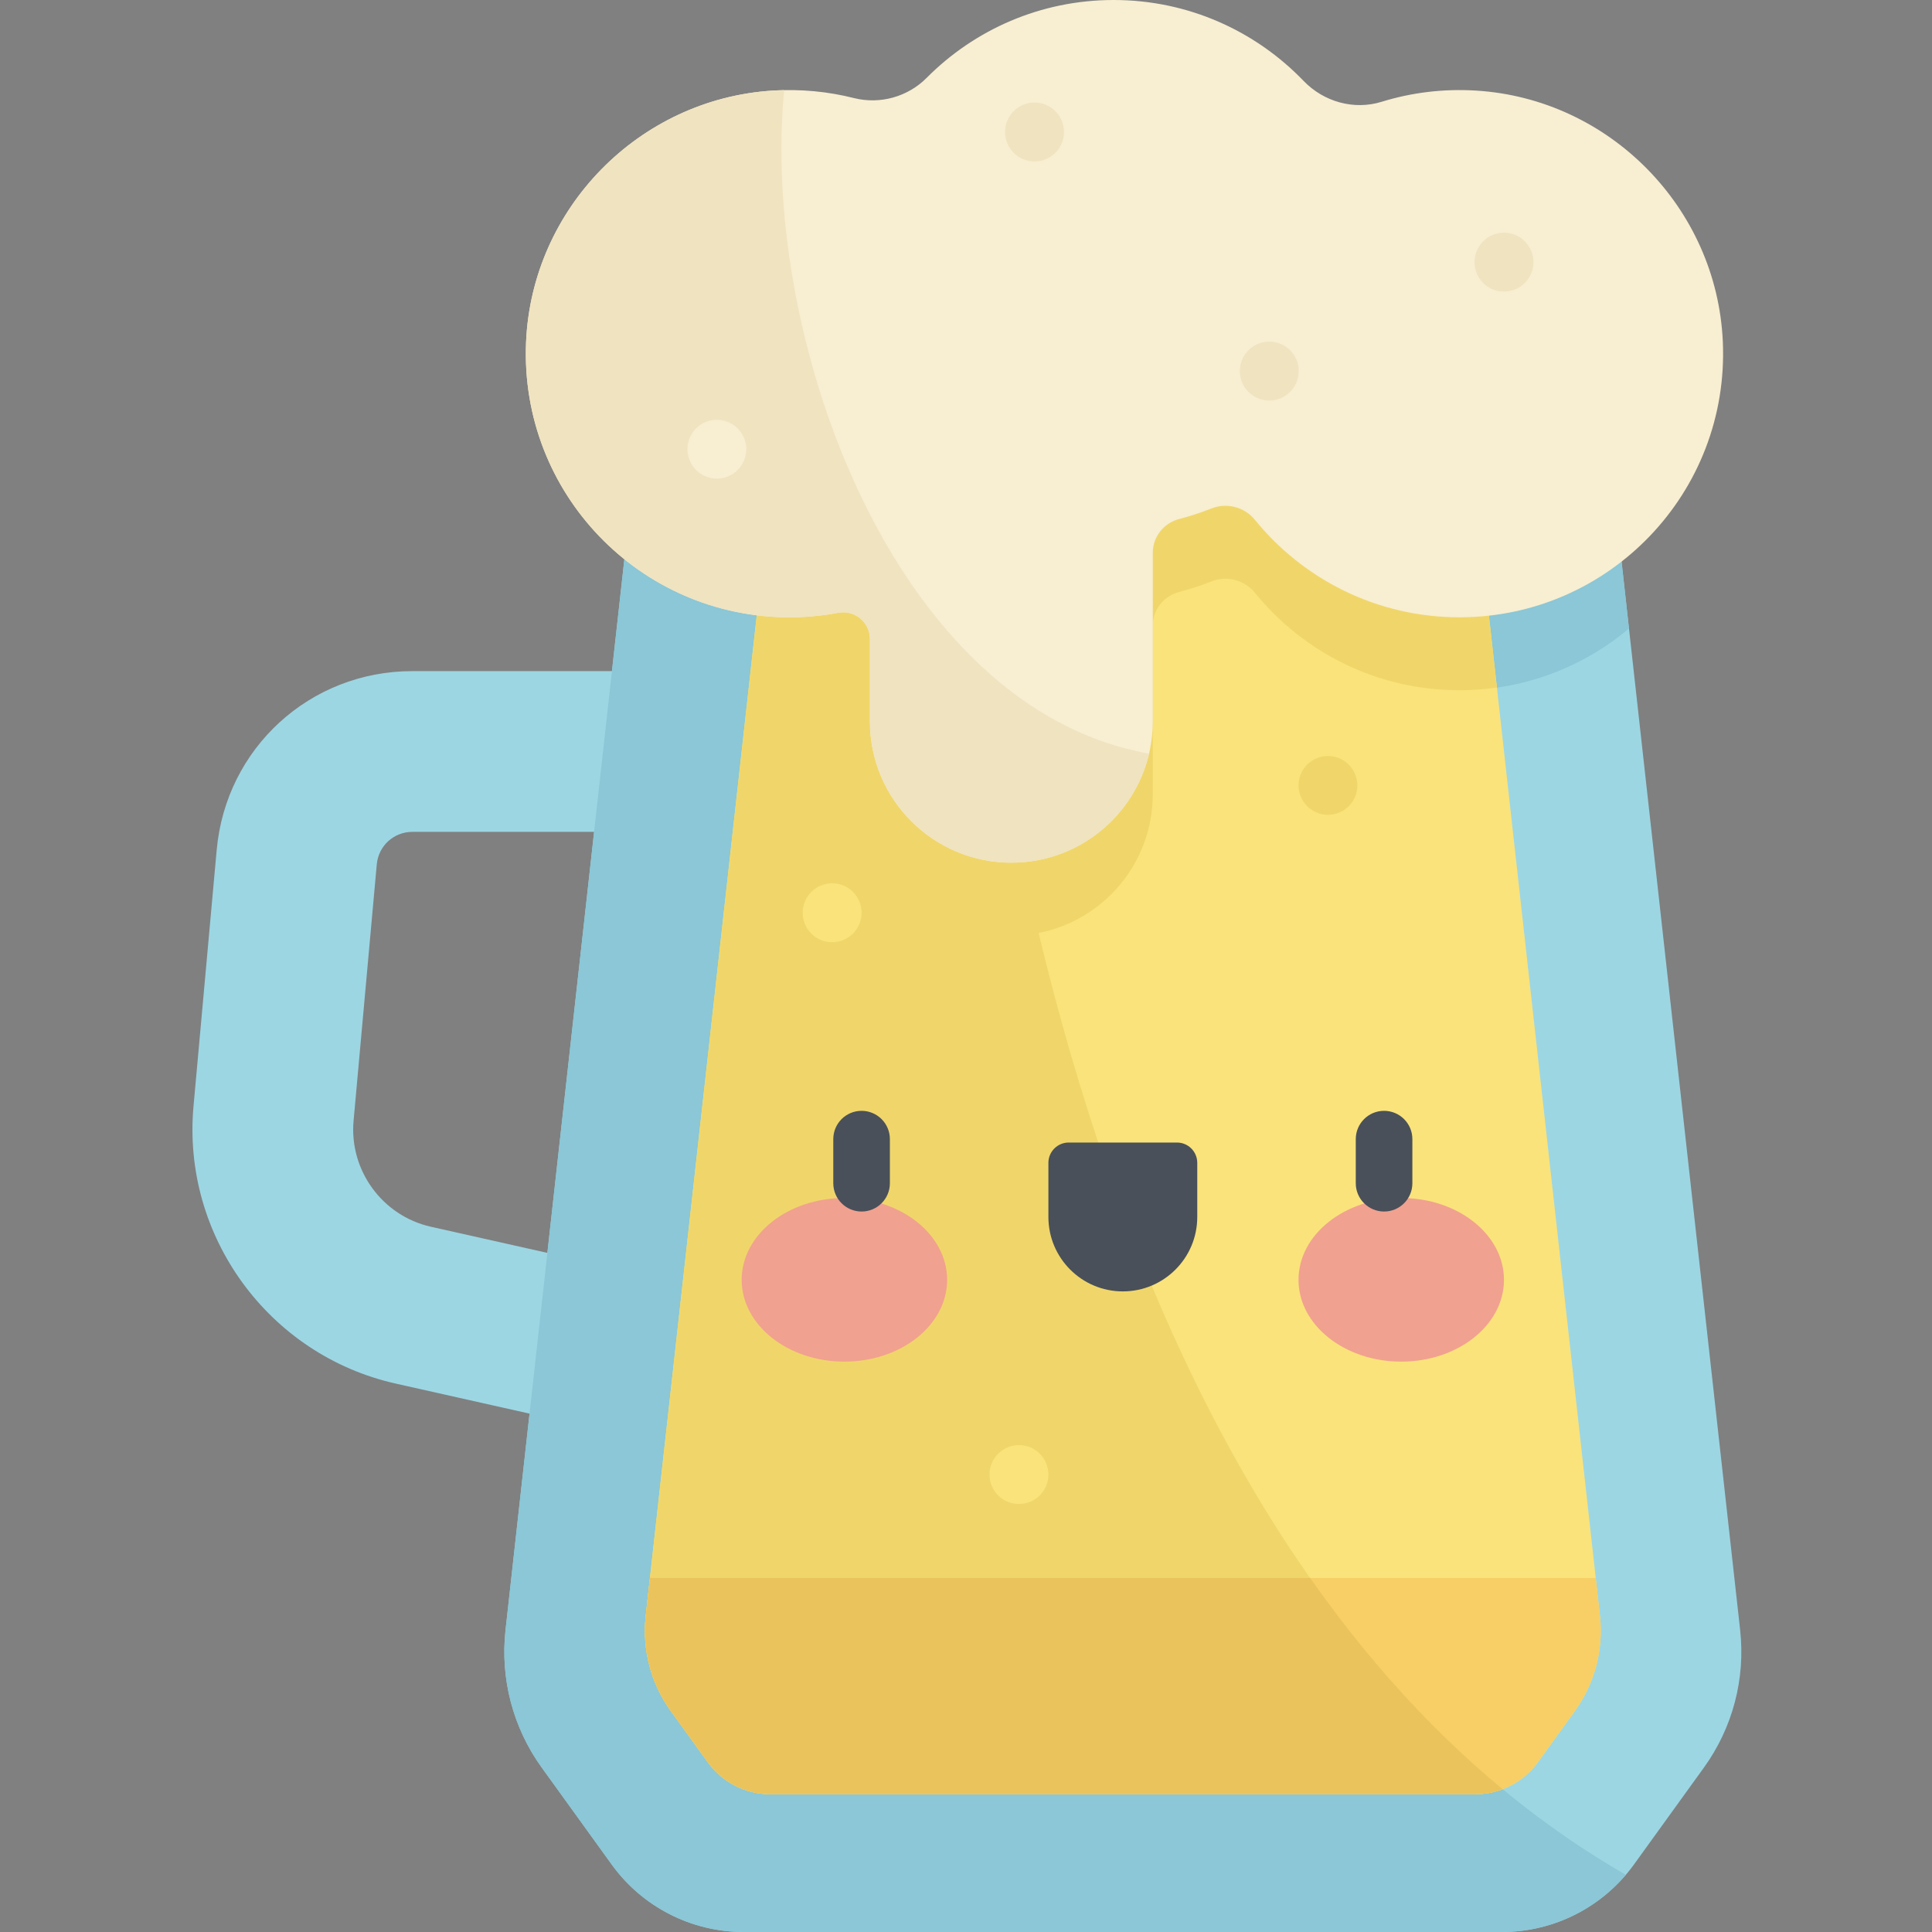 <svg height="512pt" viewBox="-51 0 512 512" width="512pt" xmlns="http://www.w3.org/2000/svg"><rect x="-51" y="0" width="512" height="512" fill="#808080" stroke="none"/><path d="m110.168 378.77c-1.543 0-3.113-.168-4.684-.52l-51.629-11.59c-33.652-7.551-56.684-39.145-53.574-73.492l6.145-67.922c2.441-27.016 24.738-47.391 51.867-47.391h67.184c11.766 0 21.301 9.535 21.301 21.301 0 11.762-9.539 21.297-21.301 21.297h-67.184c-4.941 0-9 3.707-9.445 8.629l-6.145 67.922c-1.188 13.129 7.617 25.207 20.48 28.094l51.629 11.59c11.48 2.574 18.695 13.965 16.117 25.445-2.223 9.906-11.016 16.637-20.762 16.637zm0 0" fill="#9cd6e3"/><path d="m347.047 512h-200.973c-13.852 0-26.855-6.652-34.961-17.883l-18.559-25.707c-7.602-10.535-11.02-23.52-9.586-36.43l37.305-336.145c.844-7.574 7.242-13.305 14.867-13.305h222.844c7.621 0 14.023 5.73 14.863 13.305l37.309 336.145c1.43 12.91-1.984 25.895-9.59 36.43l-18.555 25.707c-8.109 11.23-21.113 17.883-34.965 17.883zm0 0" fill="#9cd6e3"/><path d="m379.852 496.84c-87.227-50.18-132.359-152.867-155.594-249.59 17.234-3.371 30.246-18.555 30.246-36.777v-44.66c0-4.262 2.941-7.898 7.066-8.961 2.883-.738 5.691-1.66 8.414-2.746 4.082-1.629 8.789-.441 11.559 2.969 12.805 15.77 32.336 25.852 54.234 25.852 17.109 0 32.773-6.16 44.918-16.371l-7.848-70.719c-.844-7.574-7.246-13.309-14.867-13.309h-222.844c-7.621 0-14.023 5.734-14.863 13.309l-37.305 336.141c-1.434 12.914 1.984 25.895 9.586 36.43l18.559 25.711c8.102 11.23 21.109 17.879 34.961 17.879h200.973c12.688.004 24.652-5.59 32.805-15.156zm0 0" fill="#8bc7d6"/><path d="m136.582 467.016-9.828-13.613c-5.258-7.285-7.621-16.266-6.629-25.195l34.309-309.164h184.254l34.312 309.164c.988 8.93-1.375 17.91-6.633 25.195l-9.824 13.613c-3.84 5.32-10.004 8.473-16.566 8.473h-186.836c-6.559 0-12.719-3.152-16.559-8.473zm0 0" fill="#fae37b"/><path d="m254.5 210.473v-44.66c0-4.262 2.941-7.898 7.07-8.961 2.879-.738 5.688-1.66 8.414-2.746 4.082-1.629 8.789-.441 11.559 2.969 12.805 15.77 32.336 25.852 54.234 25.852 3.367 0 6.676-.254 9.918-.715l-7.012-63.172h-184.25l-34.309 309.168c-.992 8.93 1.371 17.91 6.629 25.195l9.828 13.613c3.84 5.32 10 8.473 16.562 8.473h186.836c2.508 0 4.953-.465 7.238-1.328-66.219-54.723-102.816-143.055-122.965-226.91 17.238-3.371 30.246-18.555 30.246-36.777zm0 0" fill="#f0d66a"/><path d="m308.719 208.145c0 4.305-3.492 7.797-7.797 7.797-4.309 0-7.801-3.492-7.801-7.797 0-4.309 3.492-7.801 7.801-7.801 4.305 0 7.797 3.492 7.797 7.801zm0 0" fill="#f0d66a"/><path d="m177.328 241.887c0 4.309-3.492 7.801-7.801 7.801s-7.801-3.492-7.801-7.801c0-4.309 3.492-7.801 7.801-7.801s7.801 3.492 7.801 7.801zm0 0" fill="#fae37b"/><path d="m226.836 390.77c0 4.309-3.492 7.801-7.801 7.801s-7.801-3.492-7.801-7.801c0-4.305 3.492-7.797 7.801-7.797s7.801 3.492 7.801 7.797zm0 0" fill="#fae37b"/><path d="m120.125 428.207c-.992 8.93 1.371 17.91 6.629 25.195l9.828 13.613c3.84 5.32 10 8.473 16.562 8.473h186.836c6.559 0 12.723-3.152 16.562-8.473l9.828-13.613c5.258-7.285 7.621-16.266 6.629-25.195l-1.113-10.031h-250.648zm0 0" fill="#f7cf66"/><path d="m120.125 428.207c-.992 8.93 1.371 17.91 6.629 25.195l9.828 13.613c3.84 5.32 10 8.473 16.562 8.473h186.836c2.508 0 4.953-.465 7.238-1.328-19.457-16.078-36.336-35.07-51.012-55.984h-174.969zm0 0" fill="#ebc35c"/><path d="m340.164 24.008c-8.754-.539-17.18.543-25.023 2.969-7.355 2.273-15.352.004-20.691-5.547-12.703-13.207-30.551-21.43-50.324-21.43-19.367 0-36.883 7.887-49.535 20.617-5.023 5.062-12.398 7.113-19.312 5.367-6.836-1.723-14.07-2.441-21.547-1.973-35.414 2.227-63.824 31.242-65.32 66.691-1.688 39.961 30.207 72.891 69.797 72.891 4.418 0 8.742-.414 12.93-1.203 4.359-.82 8.398 2.484 8.398 6.922v21.824c0 20.699 16.781 37.48 37.484 37.48 20.699 0 37.484-16.781 37.484-37.48v-44.66c0-4.262 2.941-7.898 7.066-8.957 2.883-.742 5.691-1.664 8.414-2.75 4.082-1.629 8.789-.441 11.559 2.969 12.805 15.77 32.336 25.855 54.234 25.855 39.648 0 71.586-33.035 69.789-73.082-1.59-35.406-30.023-64.336-65.402-66.504zm0 0" fill="#f8eed1"/><path d="m253.5 199.727c-67.93-12.059-103.066-110.477-96.688-175.836-1.023.02-2.051.055-3.082.121-35.414 2.227-63.824 31.242-65.32 66.691-1.688 39.961 30.207 72.891 69.797 72.891 4.418 0 8.742-.414 12.93-1.203 4.359-.82 8.398 2.484 8.398 6.922v21.824c0 20.699 16.781 37.48 37.484 37.48 17.742 0 32.598-12.332 36.48-28.891zm0 0" fill="#f0e3c0"/><path d="m355.371 69.469c0 4.309-3.492 7.801-7.801 7.801-4.309 0-7.801-3.492-7.801-7.801 0-4.305 3.492-7.797 7.801-7.797 4.309 0 7.801 3.492 7.801 7.797zm0 0" fill="#f0e3c0"/><path d="m146.773 119.043c0 4.309-3.492 7.801-7.801 7.801-4.305 0-7.797-3.492-7.797-7.801 0-4.309 3.492-7.801 7.797-7.801 4.309 0 7.801 3.492 7.801 7.801zm0 0" fill="#f8eed1"/><path d="m230.961 34.98c0 4.305-3.492 7.797-7.801 7.797s-7.801-3.492-7.801-7.797c0-4.309 3.492-7.801 7.801-7.801s7.801 3.492 7.801 7.801zm0 0" fill="#f0e3c0"/><path d="m293.168 98.336c0 4.309-3.492 7.801-7.797 7.801-4.309 0-7.801-3.492-7.801-7.801 0-4.309 3.492-7.801 7.801-7.801 4.305 0 7.797 3.492 7.797 7.801zm0 0" fill="#f0e3c0"/><path d="m200 339.168c0-11.977-12.188-21.684-27.223-21.684-15.039 0-27.227 9.707-27.227 21.684 0 11.973 12.188 21.68 27.227 21.68 15.035 0 27.223-9.707 27.223-21.68zm0 0" fill="#f1a18f"/><path d="m347.57 339.168c0-11.977-12.188-21.684-27.227-21.684-15.035 0-27.223 9.707-27.223 21.684 0 11.973 12.188 21.68 27.223 21.68 15.039 0 27.227-9.707 27.227-21.68zm0 0" fill="#f1a18f"/><g fill="#495059"><path d="m177.328 321.066c-4.145 0-7.5-3.355-7.5-7.5v-11.684c0-4.145 3.355-7.5 7.5-7.5 4.141 0 7.5 3.355 7.5 7.5v11.684c0 4.145-3.359 7.5-7.5 7.5zm0 0"/><path d="m246.559 342.234c-10.891 0-19.723-8.832-19.723-19.727v-14.34c0-2.973 2.41-5.383 5.383-5.383h28.684c2.973 0 5.383 2.41 5.383 5.383v14.34c0 10.895-8.832 19.727-19.727 19.727zm0 0"/><path d="m315.793 321.066c-4.141 0-7.5-3.355-7.5-7.5v-11.684c0-4.145 3.359-7.5 7.5-7.5 4.145 0 7.5 3.355 7.5 7.5v11.684c0 4.145-3.355 7.5-7.5 7.5zm0 0"/></g></svg>
